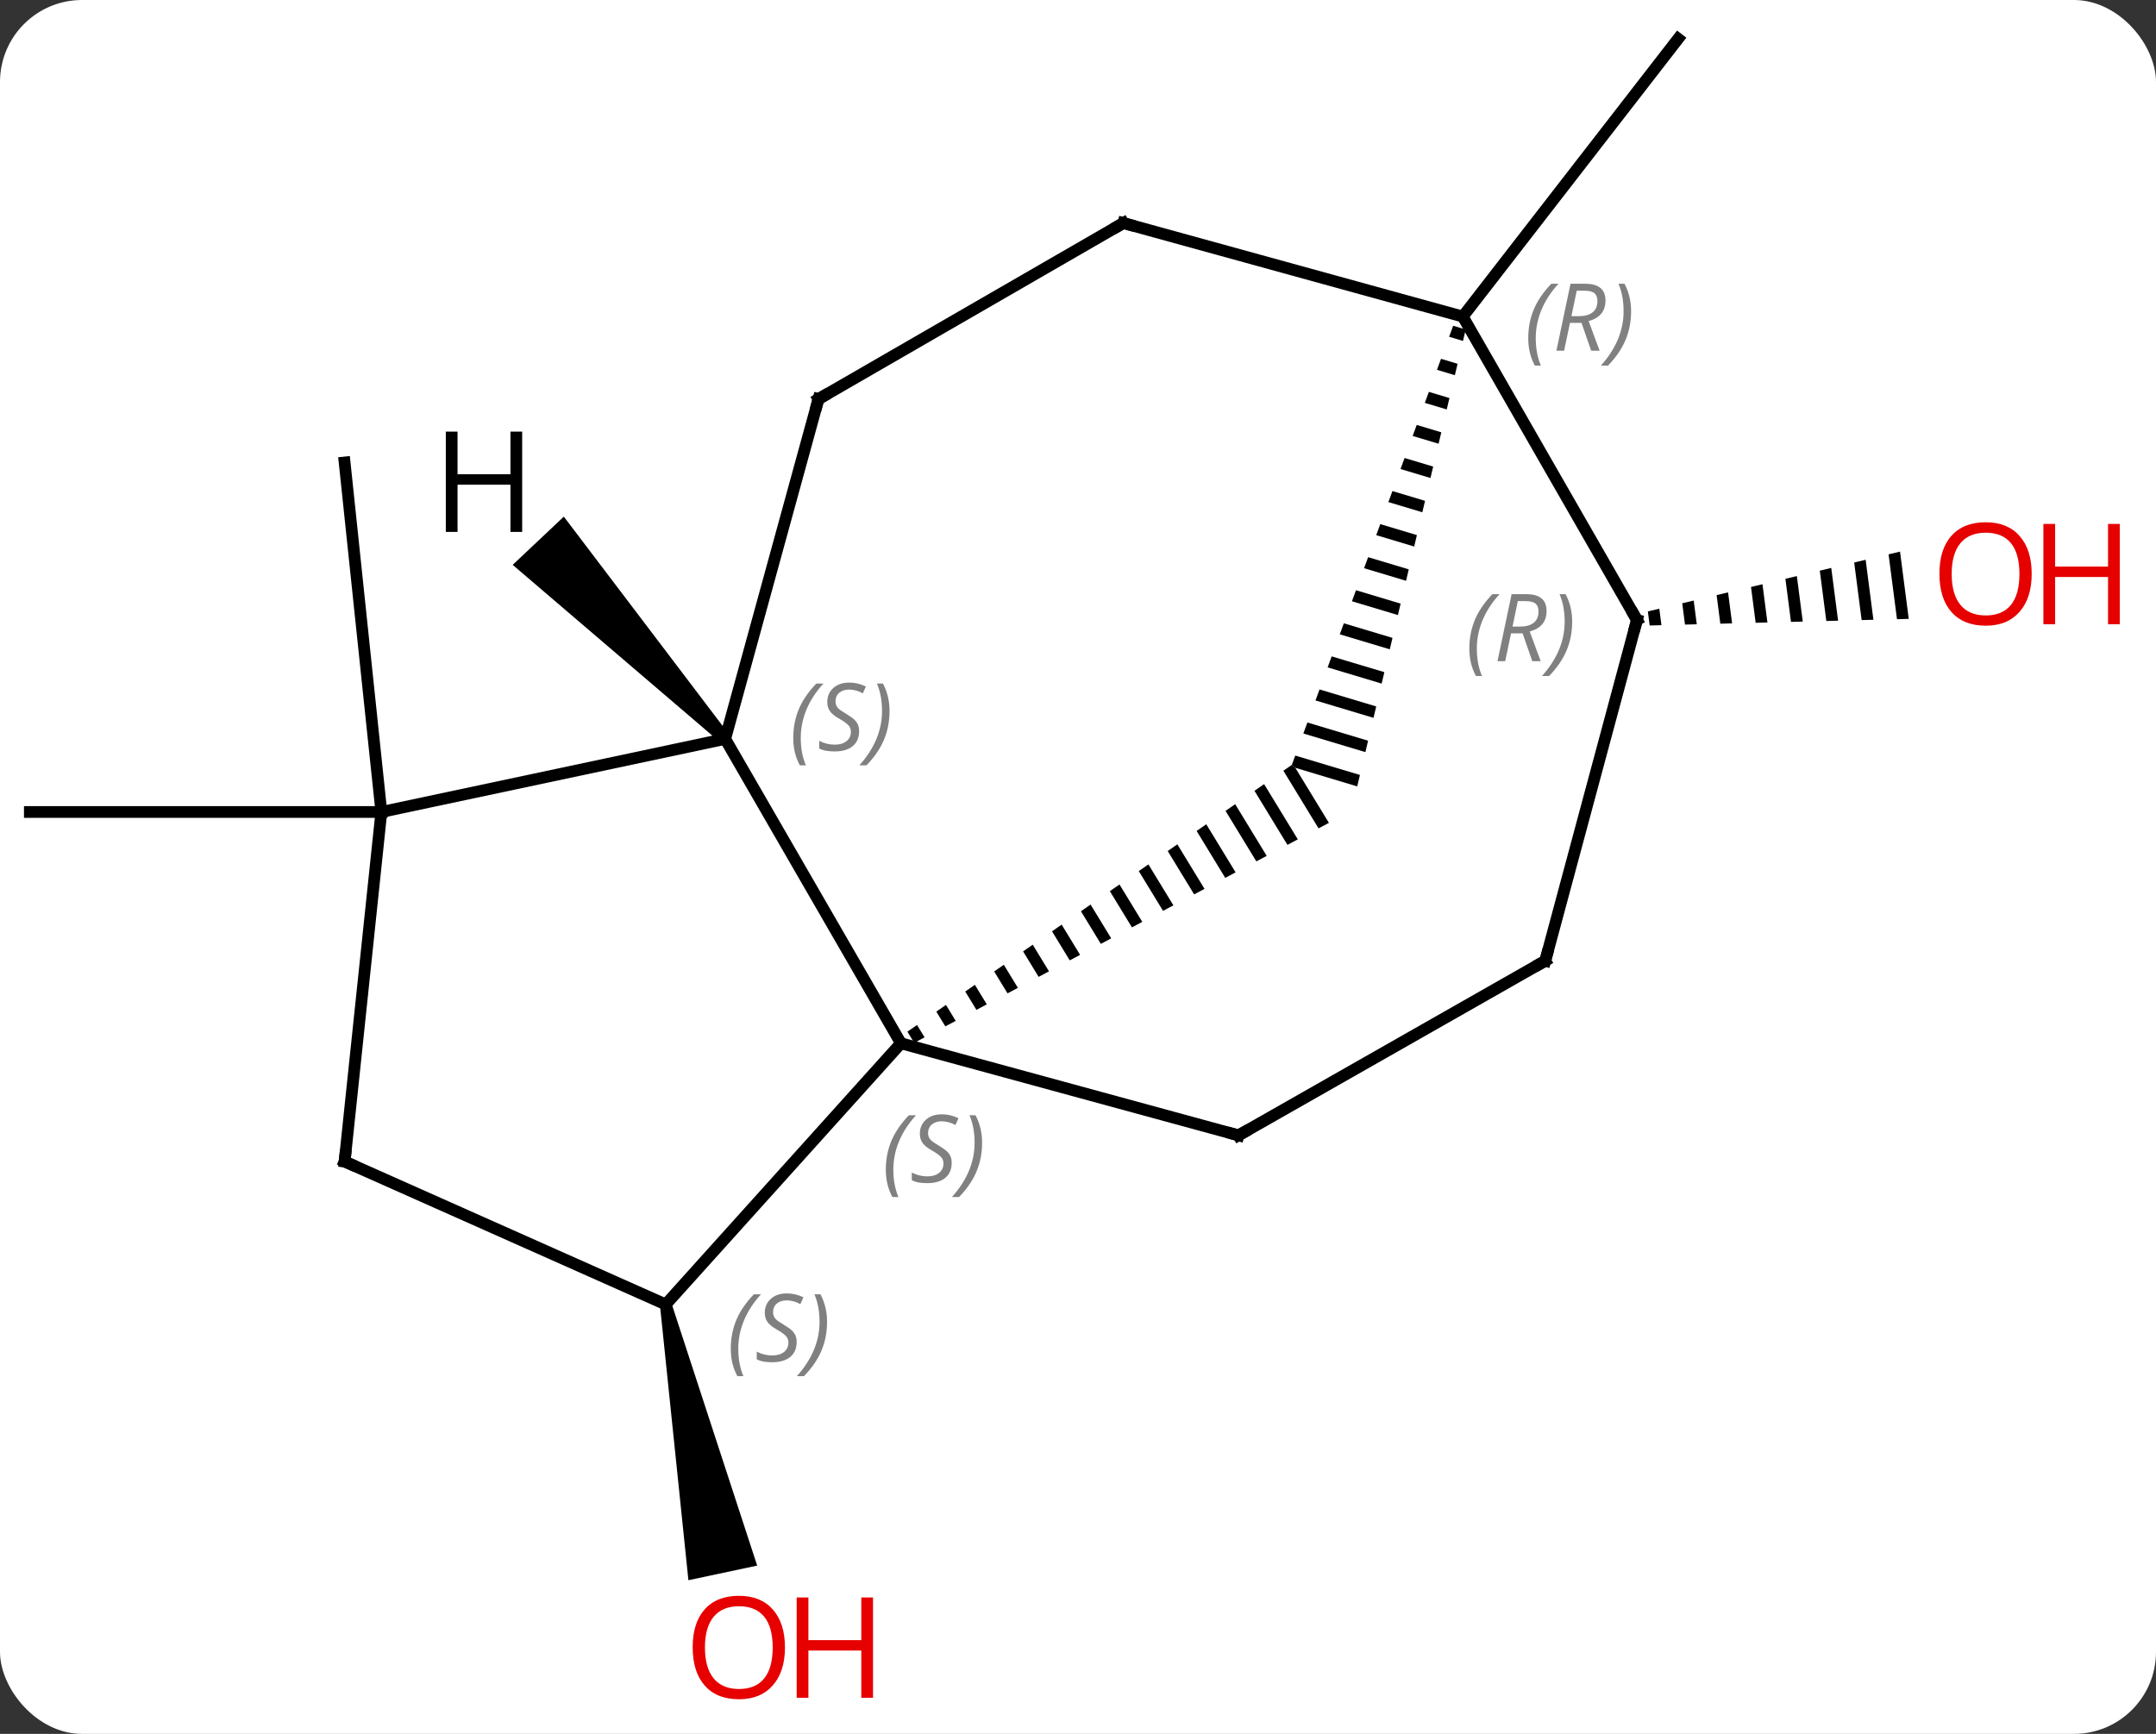 <svg width="184" viewBox="0 0 184 148" style="fill-opacity:1; color-rendering:auto; color-interpolation:auto; text-rendering:auto; stroke:black; stroke-linecap:square; stroke-miterlimit:10; shape-rendering:auto; stroke-opacity:1; fill:black; stroke-dasharray:none; font-weight:normal; stroke-width:1; font-family:'Open Sans'; font-style:normal; stroke-linejoin:miter; font-size:12; stroke-dashoffset:0; image-rendering:auto;" height="148" class="cas-substance-image" xmlns:xlink="http://www.w3.org/1999/xlink" xmlns="http://www.w3.org/2000/svg"><rect x="0" y="0" width="184" height="148" fill="#333333" stroke="none"/><svg class="cas-substance-single-component"><rect y="0" x="0" width="184" stroke="none" ry="7" rx="7" height="148" fill="white" class="cas-substance-group"/><svg y="0" x="0" width="184" viewBox="0 0 184 148" style="fill:black;" height="148" class="cas-substance-single-component-image"><svg><g><g transform="translate(86,72)" style="text-rendering:geometricPrecision; color-rendering:optimizeQuality; color-interpolation:linearRGB; stroke-linecap:butt; image-rendering:optimizeQuality;"><path style="stroke:none;" d="M-29.673 39.449 L-28.695 39.241 L-21.38 61.635 L-27.249 62.882 Z"/><line y2="-2.691" y1="-2.691" x2="-53.454" x1="-83.454" style="fill:none;"/><line y2="-2.691" y1="-32.526" x2="-53.454" x1="-56.589" style="fill:none;"/><line y2="-44.979" y1="-68.691" x2="38.838" x1="57.216" style="fill:none;"/><path style="stroke:none;" d="M76.155 -24.915 L75.177 -24.683 L75.894 -19.148 L75.894 -19.148 L76.899 -19.174 L76.899 -19.174 L76.155 -24.915 ZM73.22 -24.219 L72.242 -23.987 L72.242 -23.987 L72.879 -19.072 L72.879 -19.072 L73.884 -19.097 L73.884 -19.097 L73.22 -24.219 ZM70.285 -23.523 L69.307 -23.291 L69.307 -23.291 L69.864 -18.995 L69.864 -18.995 L70.869 -19.02 L70.869 -19.02 L70.285 -23.523 ZM67.35 -22.827 L66.372 -22.595 L66.849 -18.918 L66.849 -18.918 L67.854 -18.943 L67.854 -18.943 L67.35 -22.827 ZM64.415 -22.131 L63.437 -21.899 L63.833 -18.841 L63.833 -18.841 L64.838 -18.866 L64.838 -18.866 L64.415 -22.131 ZM61.48 -21.435 L60.502 -21.203 L60.502 -21.203 L60.818 -18.764 L60.818 -18.764 L61.823 -18.79 L61.823 -18.79 L61.48 -21.435 ZM58.545 -20.739 L57.567 -20.507 L57.567 -20.507 L57.803 -18.687 L57.803 -18.687 L58.808 -18.713 L58.808 -18.713 L58.545 -20.739 ZM55.61 -20.043 L54.632 -19.811 L54.788 -18.61 L54.788 -18.61 L55.793 -18.636 L55.61 -20.043 Z"/><line y2="-8.928" y1="17.052" x2="-24.111" x1="-9.111" style="fill:none;"/><path style="stroke:none;" d="M24.248 -6.712 L23.529 -6.212 L26.529 -1.293 L27.414 -1.762 L24.526 -6.497 L24.248 -6.712 ZM21.883 -5.07 L21.06 -4.499 L23.875 0.116 L24.759 -0.354 L21.883 -5.07 ZM19.415 -3.357 L18.592 -2.785 L21.22 1.524 L22.105 1.055 L19.415 -3.357 ZM16.947 -1.643 L16.124 -1.072 L16.124 -1.072 L18.566 2.932 L19.451 2.463 L16.947 -1.643 ZM14.478 0.07 L13.656 0.641 L13.656 0.641 L15.912 4.341 L15.912 4.341 L16.797 3.871 L14.478 0.07 ZM12.01 1.783 L11.187 2.354 L13.257 5.749 L13.257 5.749 L14.142 5.279 L14.142 5.279 L12.01 1.783 ZM9.542 3.497 L8.719 4.068 L8.719 4.068 L10.603 7.157 L11.488 6.688 L11.488 6.688 L9.542 3.497 ZM7.074 5.21 L6.251 5.781 L6.251 5.781 L7.949 8.566 L7.949 8.566 L8.834 8.096 L8.834 8.096 L7.074 5.21 ZM4.605 6.923 L3.783 7.495 L3.783 7.495 L5.295 9.974 L6.179 9.504 L6.179 9.504 L4.605 6.923 ZM2.137 8.637 L1.314 9.208 L1.314 9.208 L2.64 11.382 L2.64 11.382 L3.525 10.913 L2.137 8.637 ZM-0.331 10.35 L-1.154 10.921 L-1.154 10.921 L-0.014 12.79 L-0.014 12.79 L0.871 12.321 L0.871 12.321 L-0.331 10.35 ZM-2.8 12.063 L-3.622 12.634 L-3.622 12.634 L-2.668 14.199 L-2.668 14.199 L-1.784 13.729 L-1.784 13.729 L-2.8 12.063 ZM-5.268 13.777 L-6.09 14.348 L-6.09 14.348 L-5.323 15.607 L-5.323 15.607 L-4.438 15.138 L-4.438 15.138 L-5.268 13.777 ZM-7.736 15.49 L-8.559 16.061 L-8.559 16.061 L-7.977 17.015 L-7.977 17.015 L-7.092 16.546 L-7.092 16.546 L-7.736 15.49 Z"/><line y2="39.345" y1="17.052" x2="-29.184" x1="-9.111" style="fill:none;"/><line y2="24.912" y1="17.052" x2="19.698" x1="-9.111" style="fill:none;"/><line y2="-2.691" y1="-8.928" x2="-53.454" x1="-24.111" style="fill:none;"/><line y2="-37.938" y1="-8.928" x2="-16.149" x1="-24.111" style="fill:none;"/><path style="stroke:none;" d="M38.018 -44.195 L37.673 -43.255 L37.673 -43.255 L38.857 -42.899 L38.857 -42.899 L39.089 -43.874 L39.089 -43.874 L38.018 -44.195 ZM36.982 -41.373 L36.636 -40.433 L36.636 -40.433 L38.163 -39.974 L38.163 -39.974 L38.394 -40.949 L38.394 -40.949 L36.982 -41.373 ZM35.945 -38.551 L35.599 -37.611 L35.599 -37.611 L37.469 -37.05 L37.469 -37.05 L37.7 -38.025 L35.945 -38.551 ZM34.908 -35.729 L34.563 -34.788 L34.563 -34.788 L36.774 -34.125 L37.006 -35.1 L34.908 -35.729 ZM33.871 -32.907 L33.526 -31.966 L33.526 -31.966 L36.08 -31.2 L36.08 -31.2 L36.312 -32.175 L36.312 -32.175 L33.871 -32.907 ZM32.835 -30.085 L32.489 -29.144 L35.386 -28.275 L35.617 -29.25 L35.617 -29.25 L32.835 -30.085 ZM31.798 -27.263 L31.452 -26.322 L31.452 -26.322 L34.691 -25.35 L34.923 -26.325 L34.923 -26.325 L31.798 -27.263 ZM30.761 -24.441 L30.416 -23.5 L30.416 -23.5 L33.997 -22.425 L33.997 -22.425 L34.228 -23.4 L30.761 -24.441 ZM29.724 -21.619 L29.379 -20.678 L29.379 -20.678 L33.303 -19.501 L33.534 -20.476 L29.724 -21.619 ZM28.688 -18.796 L28.342 -17.856 L28.342 -17.856 L32.608 -16.576 L32.608 -16.576 L32.84 -17.551 L32.84 -17.551 L28.688 -18.796 ZM27.651 -15.974 L27.305 -15.034 L27.305 -15.034 L31.914 -13.651 L31.914 -13.651 L32.146 -14.626 L32.146 -14.626 L27.651 -15.974 ZM26.614 -13.152 L26.269 -12.211 L26.269 -12.211 L31.22 -10.726 L31.451 -11.701 L26.614 -13.152 ZM25.578 -10.33 L25.232 -9.389 L30.526 -7.801 L30.757 -8.776 L25.578 -10.33 ZM24.541 -7.508 L24.248 -6.712 L24.587 -6.45 L29.831 -4.876 L29.831 -4.876 L30.063 -5.851 L30.063 -5.851 L24.541 -7.508 Z"/><line y2="27.144" y1="39.345" x2="-56.589" x1="-29.184" style="fill:none;"/><line y2="10.011" y1="24.912" x2="45.879" x1="19.698" style="fill:none;"/><line y2="27.144" y1="-2.691" x2="-56.589" x1="-53.454" style="fill:none;"/><line y2="-52.962" y1="-37.938" x2="9.87" x1="-16.149" style="fill:none;"/><line y2="-52.962" y1="-44.979" x2="9.87" x1="38.838" style="fill:none;"/><line y2="-19.08" y1="-44.979" x2="53.703" x1="38.838" style="fill:none;"/><line y2="-19.08" y1="10.011" x2="53.703" x1="45.879" style="fill:none;"/><path style="stroke:none;" d="M-23.747 -9.271 L-24.475 -8.585 L-42.246 -23.785 L-37.882 -27.902 Z"/></g><g transform="translate(86,72)" style="fill:rgb(230,0,0); text-rendering:geometricPrecision; color-rendering:optimizeQuality; image-rendering:optimizeQuality; font-family:'Open Sans'; stroke:rgb(230,0,0); color-interpolation:linearRGB;"><path style="stroke:none;" d="M-19.009 68.621 Q-19.009 70.683 -20.049 71.863 Q-21.088 73.043 -22.931 73.043 Q-24.822 73.043 -25.853 71.879 Q-26.884 70.714 -26.884 68.605 Q-26.884 66.511 -25.853 65.363 Q-24.822 64.214 -22.931 64.214 Q-21.072 64.214 -20.041 65.386 Q-19.009 66.558 -19.009 68.621 ZM-25.838 68.621 Q-25.838 70.355 -25.095 71.261 Q-24.353 72.168 -22.931 72.168 Q-21.509 72.168 -20.783 71.269 Q-20.056 70.371 -20.056 68.621 Q-20.056 66.886 -20.783 65.996 Q-21.509 65.105 -22.931 65.105 Q-24.353 65.105 -25.095 66.004 Q-25.838 66.902 -25.838 68.621 Z"/><path style="stroke:none;" d="M-11.494 72.918 L-12.494 72.918 L-12.494 68.886 L-17.009 68.886 L-17.009 72.918 L-18.009 72.918 L-18.009 64.355 L-17.009 64.355 L-17.009 67.996 L-12.494 67.996 L-12.494 64.355 L-11.494 64.355 L-11.494 72.918 Z"/><path style="stroke:none;" d="M87.391 -23.014 Q87.391 -20.952 86.352 -19.772 Q85.313 -18.592 83.47 -18.592 Q81.579 -18.592 80.548 -19.756 Q79.516 -20.921 79.516 -23.03 Q79.516 -25.124 80.548 -26.272 Q81.579 -27.421 83.47 -27.421 Q85.329 -27.421 86.36 -26.249 Q87.391 -25.077 87.391 -23.014 ZM80.563 -23.014 Q80.563 -21.28 81.306 -20.374 Q82.048 -19.467 83.47 -19.467 Q84.891 -19.467 85.618 -20.366 Q86.345 -21.264 86.345 -23.014 Q86.345 -24.749 85.618 -25.639 Q84.891 -26.53 83.47 -26.53 Q82.048 -26.53 81.306 -25.631 Q80.563 -24.733 80.563 -23.014 Z"/><path style="stroke:none;" d="M94.907 -18.717 L93.907 -18.717 L93.907 -22.749 L89.391 -22.749 L89.391 -18.717 L88.391 -18.717 L88.391 -27.28 L89.391 -27.28 L89.391 -23.639 L93.907 -23.639 L93.907 -27.28 L94.907 -27.28 L94.907 -18.717 Z"/></g><g transform="translate(86,72)" style="font-size:8.4px; fill:gray; text-rendering:geometricPrecision; image-rendering:optimizeQuality; color-rendering:optimizeQuality; font-family:'Open Sans'; font-style:italic; stroke:gray; color-interpolation:linearRGB;"><path style="stroke:none;" d="M-10.401 27.85 Q-10.401 26.522 -9.932 25.397 Q-9.464 24.272 -8.432 23.194 L-7.823 23.194 Q-8.792 24.256 -9.276 25.428 Q-9.761 26.6 -9.761 27.834 Q-9.761 29.162 -9.323 30.178 L-9.839 30.178 Q-10.401 29.147 -10.401 27.85 ZM-4.779 27.256 Q-4.779 28.084 -5.325 28.537 Q-5.872 28.99 -6.872 28.99 Q-7.279 28.99 -7.591 28.936 Q-7.904 28.881 -8.185 28.74 L-8.185 28.084 Q-7.56 28.412 -6.857 28.412 Q-6.232 28.412 -5.857 28.115 Q-5.482 27.819 -5.482 27.303 Q-5.482 26.99 -5.685 26.764 Q-5.888 26.537 -6.45 26.209 Q-7.044 25.881 -7.271 25.553 Q-7.497 25.225 -7.497 24.772 Q-7.497 24.037 -6.982 23.576 Q-6.466 23.115 -5.622 23.115 Q-5.247 23.115 -4.912 23.194 Q-4.575 23.272 -4.2 23.444 L-4.466 24.037 Q-4.716 23.881 -5.037 23.795 Q-5.357 23.709 -5.622 23.709 Q-6.154 23.709 -6.474 23.983 Q-6.794 24.256 -6.794 24.725 Q-6.794 24.928 -6.724 25.076 Q-6.654 25.225 -6.513 25.358 Q-6.372 25.49 -5.95 25.74 Q-5.388 26.084 -5.185 26.279 Q-4.982 26.475 -4.88 26.709 Q-4.779 26.944 -4.779 27.256 ZM-2.184 25.537 Q-2.184 26.865 -2.661 27.998 Q-3.137 29.131 -4.153 30.178 L-4.762 30.178 Q-2.825 28.022 -2.825 25.537 Q-2.825 24.209 -3.262 23.194 L-2.747 23.194 Q-2.184 24.256 -2.184 25.537 Z"/><path style="stroke:none;" d="M-18.301 -9 Q-18.301 -10.328 -17.832 -11.453 Q-17.364 -12.578 -16.332 -13.656 L-15.723 -13.656 Q-16.692 -12.594 -17.176 -11.422 Q-17.66 -10.25 -17.66 -9.016 Q-17.66 -7.688 -17.223 -6.672 L-17.739 -6.672 Q-18.301 -7.703 -18.301 -9 ZM-12.679 -9.594 Q-12.679 -8.766 -13.226 -8.313 Q-13.772 -7.859 -14.772 -7.859 Q-15.179 -7.859 -15.491 -7.914 Q-15.804 -7.969 -16.085 -8.11 L-16.085 -8.766 Q-15.46 -8.438 -14.757 -8.438 Q-14.132 -8.438 -13.757 -8.735 Q-13.382 -9.031 -13.382 -9.547 Q-13.382 -9.86 -13.585 -10.086 Q-13.788 -10.313 -14.351 -10.641 Q-14.944 -10.969 -15.171 -11.297 Q-15.397 -11.625 -15.397 -12.078 Q-15.397 -12.813 -14.882 -13.274 Q-14.366 -13.735 -13.522 -13.735 Q-13.147 -13.735 -12.811 -13.656 Q-12.476 -13.578 -12.101 -13.406 L-12.366 -12.813 Q-12.616 -12.969 -12.936 -13.055 Q-13.257 -13.141 -13.522 -13.141 Q-14.054 -13.141 -14.374 -12.867 Q-14.694 -12.594 -14.694 -12.125 Q-14.694 -11.922 -14.624 -11.774 Q-14.554 -11.625 -14.413 -11.492 Q-14.272 -11.36 -13.851 -11.11 Q-13.288 -10.766 -13.085 -10.57 Q-12.882 -10.375 -12.78 -10.141 Q-12.679 -9.906 -12.679 -9.594 ZM-10.084 -11.313 Q-10.084 -9.985 -10.561 -8.852 Q-11.037 -7.719 -12.053 -6.672 L-12.662 -6.672 Q-10.725 -8.828 -10.725 -11.313 Q-10.725 -12.641 -11.162 -13.656 L-10.647 -13.656 Q-10.084 -12.594 -10.084 -11.313 Z"/><path style="stroke:none;" d="M-23.633 43.136 Q-23.633 41.808 -23.165 40.683 Q-22.696 39.558 -21.665 38.48 L-21.055 38.48 Q-22.024 39.543 -22.508 40.715 Q-22.993 41.886 -22.993 43.121 Q-22.993 44.449 -22.555 45.465 L-23.071 45.465 Q-23.633 44.433 -23.633 43.136 ZM-18.011 42.543 Q-18.011 43.371 -18.558 43.824 Q-19.105 44.277 -20.105 44.277 Q-20.511 44.277 -20.823 44.222 Q-21.136 44.168 -21.417 44.027 L-21.417 43.371 Q-20.792 43.699 -20.089 43.699 Q-19.464 43.699 -19.089 43.402 Q-18.714 43.105 -18.714 42.59 Q-18.714 42.277 -18.917 42.05 Q-19.12 41.824 -19.683 41.496 Q-20.276 41.168 -20.503 40.84 Q-20.73 40.511 -20.73 40.058 Q-20.73 39.324 -20.214 38.863 Q-19.698 38.402 -18.855 38.402 Q-18.48 38.402 -18.144 38.48 Q-17.808 38.558 -17.433 38.73 L-17.698 39.324 Q-17.948 39.168 -18.269 39.082 Q-18.589 38.996 -18.855 38.996 Q-19.386 38.996 -19.706 39.269 Q-20.026 39.543 -20.026 40.011 Q-20.026 40.215 -19.956 40.363 Q-19.886 40.511 -19.745 40.644 Q-19.605 40.777 -19.183 41.027 Q-18.62 41.371 -18.417 41.566 Q-18.214 41.761 -18.112 41.996 Q-18.011 42.23 -18.011 42.543 ZM-15.416 40.824 Q-15.416 42.152 -15.893 43.285 Q-16.369 44.418 -17.385 45.465 L-17.994 45.465 Q-16.057 43.308 -16.057 40.824 Q-16.057 39.496 -16.494 38.48 L-15.979 38.48 Q-15.416 39.543 -15.416 40.824 Z"/></g><g transform="translate(86,72)" style="stroke-linecap:butt; font-size:8.4px; text-rendering:geometricPrecision; image-rendering:optimizeQuality; color-rendering:optimizeQuality; font-family:'Open Sans'; font-style:italic; color-interpolation:linearRGB; stroke-miterlimit:5;"><path style="fill:none;" d="M19.216 24.78 L19.698 24.912 L20.133 24.665"/><path style="fill:none;" d="M-16.281 -37.456 L-16.149 -37.938 L-15.716 -38.188"/><path style="fill:gray; stroke:none;" d="M44.425 -43.124 Q44.425 -44.452 44.894 -45.577 Q45.363 -46.702 46.394 -47.78 L47.004 -47.78 Q46.035 -46.718 45.55 -45.546 Q45.066 -44.374 45.066 -43.14 Q45.066 -41.812 45.504 -40.796 L44.988 -40.796 Q44.425 -41.827 44.425 -43.124 ZM47.986 -44.437 L47.486 -42.062 L46.829 -42.062 L48.032 -47.78 L49.282 -47.78 Q51.017 -47.78 51.017 -46.343 Q51.017 -44.983 49.579 -44.593 L50.517 -42.062 L49.798 -42.062 L48.97 -44.437 L47.986 -44.437 ZM48.564 -47.187 Q48.173 -45.265 48.111 -45.015 L48.767 -45.015 Q49.517 -45.015 49.923 -45.343 Q50.329 -45.671 50.329 -46.296 Q50.329 -46.765 50.072 -46.976 Q49.814 -47.187 49.22 -47.187 L48.564 -47.187 ZM53.203 -45.437 Q53.203 -44.108 52.726 -42.976 Q52.25 -41.843 51.234 -40.796 L50.625 -40.796 Q52.562 -42.952 52.562 -45.437 Q52.562 -46.765 52.125 -47.78 L52.64 -47.78 Q53.203 -46.718 53.203 -45.437 Z"/><path style="fill:none;" d="M-56.132 27.347 L-56.589 27.144 L-56.537 26.647"/><path style="fill:none;" d="M45.444 10.258 L45.879 10.011 L46.009 9.528"/><path style="fill:none;" d="M9.437 -52.712 L9.87 -52.962 L10.352 -52.829"/><path style="fill:none;" d="M53.454 -19.514 L53.703 -19.08 L53.573 -18.597"/><path style="fill:gray; stroke:none;" d="M39.398 -16.628 Q39.398 -17.956 39.866 -19.081 Q40.335 -20.206 41.366 -21.284 L41.976 -21.284 Q41.007 -20.222 40.523 -19.05 Q40.038 -17.878 40.038 -16.643 Q40.038 -15.315 40.476 -14.3 L39.96 -14.3 Q39.398 -15.331 39.398 -16.628 ZM42.958 -17.94 L42.458 -15.565 L41.801 -15.565 L43.005 -21.284 L44.255 -21.284 Q45.989 -21.284 45.989 -19.847 Q45.989 -18.487 44.551 -18.097 L45.489 -15.565 L44.77 -15.565 L43.942 -17.94 L42.958 -17.94 ZM43.536 -20.69 Q43.145 -18.768 43.083 -18.518 L43.739 -18.518 Q44.489 -18.518 44.895 -18.847 Q45.301 -19.175 45.301 -19.8 Q45.301 -20.268 45.044 -20.48 Q44.786 -20.69 44.192 -20.69 L43.536 -20.69 ZM48.175 -18.94 Q48.175 -17.612 47.698 -16.48 Q47.222 -15.347 46.206 -14.3 L45.597 -14.3 Q47.534 -16.456 47.534 -18.94 Q47.534 -20.268 47.097 -21.284 L47.612 -21.284 Q48.175 -20.222 48.175 -18.94 Z"/><path style="stroke:none;" d="M-41.436 -26.597 L-42.436 -26.597 L-42.436 -30.628 L-46.952 -30.628 L-46.952 -26.597 L-47.952 -26.597 L-47.952 -35.159 L-46.952 -35.159 L-46.952 -31.519 L-42.436 -31.519 L-42.436 -35.159 L-41.436 -35.159 L-41.436 -26.597 Z"/></g></g></svg></svg></svg></svg>